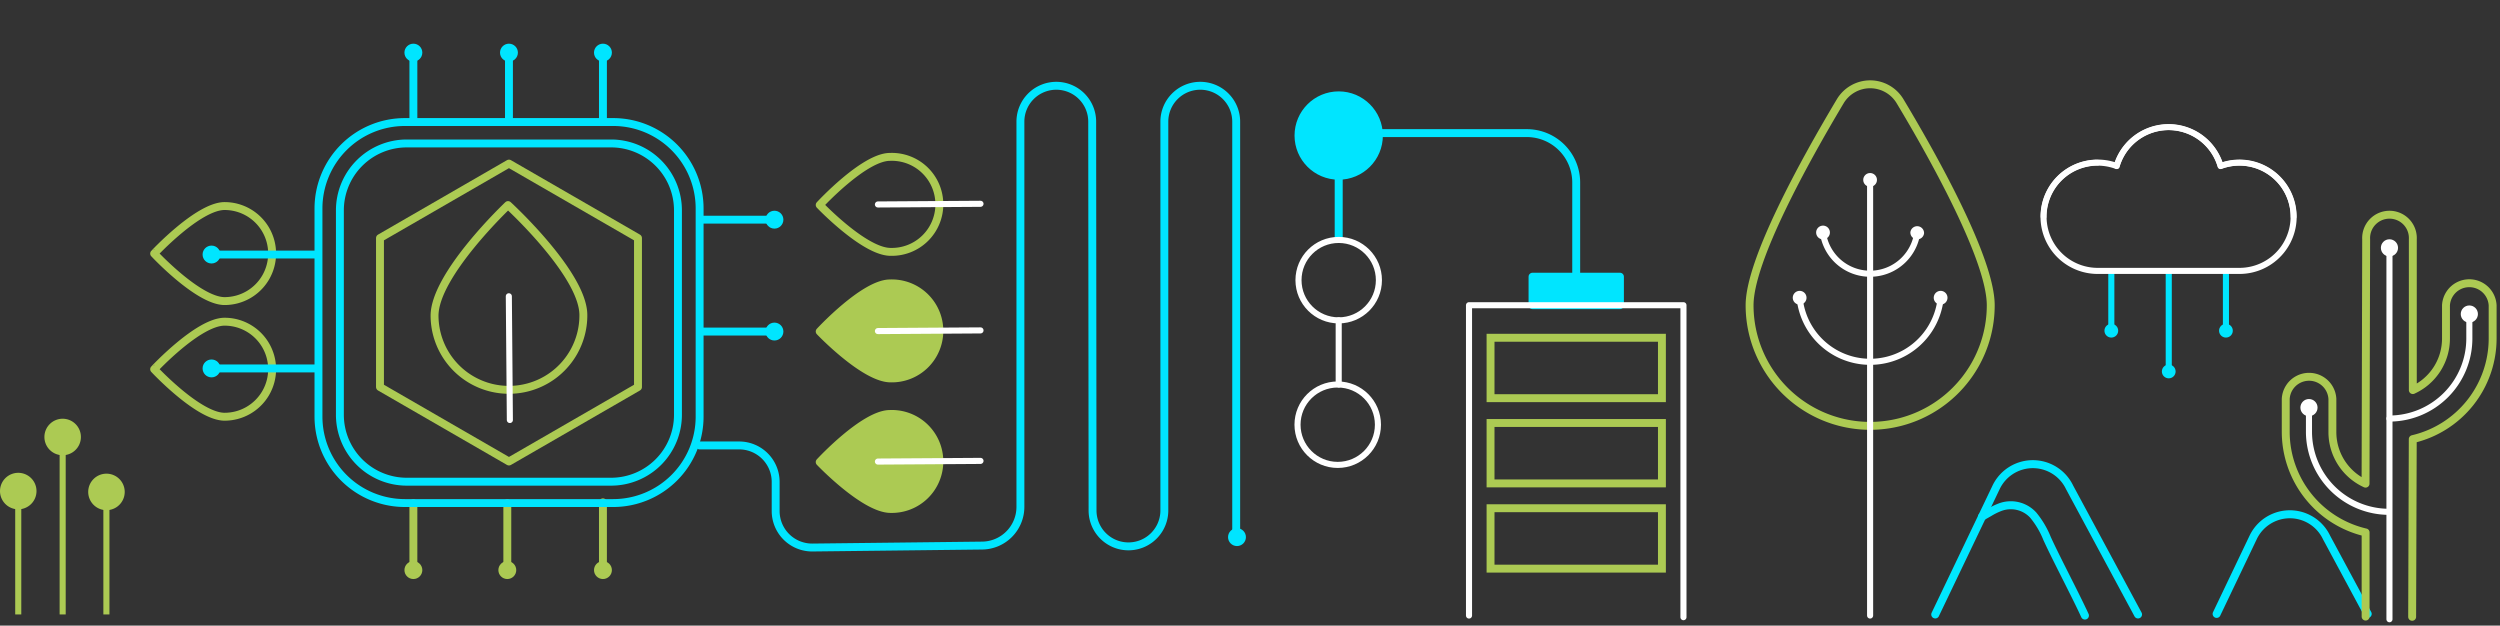 <svg id="aec5ebc9-9c5e-4043-b936-cd4bc7e4a170" data-name="Layer 1" xmlns="http://www.w3.org/2000/svg" width="410.94" height="102.83" viewBox="0 0 410.94 102.83"><rect x="0" y="0" width="410.94" height="102.83" fill="#333333" stroke="none"/><line x1="220.05" y1="38.89" x2="220.05" y2="29.27" style="fill:none;stroke:#00e7ff;stroke-linecap:round;stroke-linejoin:round;stroke-width:1.316px"/><path d="M146.26,46.59a7.81,7.81,0,1,1,.13,15.61c-4.31,0-11.65-7.71-11.65-7.71S142,46.63,146.26,46.59Z" style="fill:#acca53;stroke:#acca53;stroke-linecap:round;stroke-linejoin:round;stroke-width:1.3px"/><line x1="144.31" y1="54.42" x2="161.17" y2="54.31" style="fill:none;stroke:#fff;stroke-linecap:round;stroke-linejoin:round"/><path d="M146.26,68.05a7.81,7.81,0,1,1,.13,15.61c-4.31,0-11.65-7.71-11.65-7.71S142,68.08,146.26,68.05Z" style="fill:#acca53;stroke:#acca53;stroke-linecap:round;stroke-linejoin:round;stroke-width:1.3px"/><line x1="144.31" y1="75.87" x2="161.17" y2="75.76" style="fill:none;stroke:#fff;stroke-linecap:round;stroke-linejoin:round"/><path d="M146.26,25.79a7.81,7.81,0,1,1,.13,15.61c-4.31,0-11.65-7.71-11.65-7.71S142,25.82,146.26,25.79Z" style="fill:none;stroke:#acca53;stroke-linecap:round;stroke-linejoin:round;stroke-width:1.3px"/><line x1="144.31" y1="33.61" x2="161.17" y2="33.5" style="fill:none;stroke:#fff;stroke-linecap:round;stroke-linejoin:round"/><path d="M36.92,33.87a7.81,7.81,0,0,1,0,15.62c-4.31,0-11.58-7.81-11.58-7.81S32.61,33.87,36.92,33.87Z" style="fill:none;stroke:#acca53;stroke-linecap:round;stroke-linejoin:round;stroke-width:1.3px"/><path d="M36.92,52.88a7.81,7.81,0,0,1,0,15.62c-4.31,0-11.58-7.81-11.58-7.81S32.61,52.88,36.92,52.88Z" style="fill:none;stroke:#acca53;stroke-linecap:round;stroke-linejoin:round;stroke-width:1.3px"/><line x1="34.69" y1="60.56" x2="51.8" y2="60.56" style="fill:none;stroke:#00e5ff;stroke-linecap:round;stroke-linejoin:round;stroke-width:1.3px"/><circle cx="34.77" cy="60.56" r="1.47" style="fill:#00e5ff"/><line x1="34.69" y1="41.84" x2="51.8" y2="41.84" style="fill:none;stroke:#00e5ff;stroke-linecap:round;stroke-linejoin:round;stroke-width:1.3px"/><circle cx="34.77" cy="41.84" r="1.47" style="fill:#00e5ff"/><line x1="115.28" y1="36.11" x2="127.38" y2="36.11" style="fill:none;stroke:#00e5ff;stroke-linecap:round;stroke-linejoin:round;stroke-width:1.3px"/><circle cx="127.3" cy="36.11" r="1.47" style="fill:#00e5ff"/><line x1="115.28" y1="54.5" x2="127.38" y2="54.5" style="fill:none;stroke:#00e5ff;stroke-linecap:round;stroke-linejoin:round;stroke-width:1.3px"/><circle cx="127.3" cy="54.5" r="1.47" style="fill:#00e5ff"/><path d="M115,73.22h6.5a6,6,0,0,1,6,6V84a6,6,0,0,0,6.05,6l27.82-.32a6.36,6.36,0,0,0,6.36-6.36V20a5.9,5.9,0,0,1,5.9-5.9h0a5.9,5.9,0,0,1,5.9,5.9l.06,63.91a5.9,5.9,0,1,0,11.8,0V20a5.9,5.9,0,0,1,5.91-5.9h0a5.9,5.9,0,0,1,5.9,5.9V88.37" style="fill:none;stroke:#00e5ff;stroke-linecap:round;stroke-linejoin:round;stroke-width:1.3px"/><circle cx="203.33" cy="88.29" r="1.47" style="fill:#00e5ff"/><line x1="67.95" y1="93.78" x2="67.95" y2="82.72" style="fill:none;stroke:#acca53;stroke-linecap:round;stroke-linejoin:round;stroke-width:1.3px"/><circle cx="67.95" cy="93.71" r="1.47" style="fill:#acca53"/><line x1="83.39" y1="93.78" x2="83.39" y2="82.72" style="fill:none;stroke:#acca53;stroke-linecap:round;stroke-linejoin:round;stroke-width:1.3px"/><circle cx="83.39" cy="93.71" r="1.47" style="fill:#acca53"/><line x1="99.11" y1="93.78" x2="99.11" y2="82.57" style="fill:none;stroke:#acca53;stroke-linecap:round;stroke-linejoin:round;stroke-width:1.3px"/><circle cx="99.11" cy="93.71" r="1.47" style="fill:#acca53"/><path d="M115,34.27V68.48a14.21,14.21,0,0,1-14.21,14.21H66.56A14.21,14.21,0,0,1,52.35,68.48V34.27A14.21,14.21,0,0,1,66.56,20.06h34.21A14.21,14.21,0,0,1,115,34.27Z" style="fill:none;stroke:#00e5ff;stroke-linecap:round;stroke-linejoin:round;stroke-width:1.3px"/><path d="M111.44,34.57V68.18a11,11,0,0,1-11,11H66.87a11,11,0,0,1-11-11V34.58a11,11,0,0,1,11-11h33.6A11,11,0,0,1,111.44,34.57Z" style="fill:none;stroke:#00e5ff;stroke-linecap:round;stroke-linejoin:round;stroke-width:1.3px"/><polygon points="104.87 63.62 104.87 39.13 83.66 26.89 62.46 39.13 62.46 63.62 83.66 75.86 104.87 63.62" style="fill:none;stroke:#acca53;stroke-linecap:round;stroke-linejoin:round;stroke-width:1.3px"/><path d="M95.89,51.75a12.23,12.23,0,0,1-24.46.2c-.06-6.76,12.08-18.24,12.08-18.24S95.84,45,95.89,51.75Z" style="fill:none;stroke:#acca53;stroke-linecap:round;stroke-linejoin:round;stroke-width:1.3px"/><line x1="83.64" y1="48.7" x2="83.81" y2="69.04" style="fill:none;stroke:#fff;stroke-linecap:round;stroke-linejoin:round"/><line x1="99.11" y1="8.58" x2="99.11" y2="20.06" style="fill:none;stroke:#00e5ff;stroke-linecap:round;stroke-linejoin:round;stroke-width:1.3px"/><circle cx="99.11" cy="8.65" r="1.47" style="fill:#00e5ff"/><line x1="67.95" y1="8.58" x2="67.95" y2="20.06" style="fill:none;stroke:#00e5ff;stroke-linecap:round;stroke-linejoin:round;stroke-width:1.3px"/><circle cx="67.95" cy="8.65" r="1.47" style="fill:#00e5ff"/><line x1="83.66" y1="8.58" x2="83.66" y2="20.06" style="fill:none;stroke:#00e5ff;stroke-linecap:round;stroke-linejoin:round;stroke-width:1.3px"/><circle cx="83.66" cy="8.65" r="1.47" style="fill:#00e5ff"/><rect x="251.91" y="45.48" width="14.37" height="4.68" style="fill:#00e5ff;stroke:#00e5ff;stroke-linecap:round;stroke-linejoin:round;stroke-width:1.3px"/><polyline points="241.47 101.18 241.47 50.17 276.72 50.17 276.72 101.45" style="fill:none;stroke:#fff;stroke-linecap:round;stroke-linejoin:round"/><path d="M272.53,70.18v8.63H245.66V70.18h26.87m1.3-1.3H244.36V80.11h29.47V68.88Z" style="fill:#acca53"/><path d="M272.53,56.17V64.8H245.66V56.17h26.87m1.3-1.3H244.36V66.1h29.47V54.87Z" style="fill:#acca53"/><path d="M272.53,84.19v8.63H245.66V84.19h26.87m1.3-1.3H244.36V94.12h29.47V82.89Z" style="fill:#acca53"/><path d="M259.09,44.78V30a8.12,8.12,0,0,0-8.15-8.12l-30.89,0" style="fill:none;stroke:#00e5ff;stroke-linecap:round;stroke-linejoin:round;stroke-width:1.3px"/><line x1="10.3" y1="101" x2="10.3" y2="71.68" style="fill:none;stroke:#acca53;stroke-miterlimit:10;stroke-width:0.999px"/><path d="M13.3,71.83a3,3,0,1,0-3,3A3,3,0,0,0,13.3,71.83Z" style="fill:#acca53"/><line x1="17.49" y1="101" x2="17.49" y2="80.71" style="fill:none;stroke:#acca53;stroke-miterlimit:10;stroke-width:0.999px"/><path d="M20.5,80.86a3,3,0,1,0-3,3A3,3,0,0,0,20.5,80.86Z" style="fill:#acca53"/><line x1="3" y1="101" x2="3" y2="80.57" style="fill:none;stroke:#acca53;stroke-miterlimit:10;stroke-width:0.999px"/><path d="M6,80.72a3,3,0,1,0-3,3A3,3,0,0,0,6,80.72Z" style="fill:#acca53"/><path d="M287.59,50.18a19.82,19.82,0,1,0,39.64,0c0-7.39-9-23.7-14.9-33.53a5.73,5.73,0,0,0-9.84,0C296.62,26.48,287.59,42.8,287.59,50.18Z" style="fill:none;stroke:#acca53;stroke-linecap:round;stroke-linejoin:round;stroke-width:1.3px"/><path d="M299.64,38.21a7.83,7.83,0,0,0,15.52,0" style="fill:none;stroke:#fff;stroke-linecap:round;stroke-linejoin:round"/><path d="M298.54,38.36a1.13,1.13,0,1,1,2.25-.19,1.13,1.13,0,0,1-2.25.19Z" style="fill:#fff"/><path d="M316.27,38.36a1.13,1.13,0,0,0-2.25-.19,1.13,1.13,0,0,0,2.25.19Z" style="fill:#fff"/><path d="M295.81,48.9a11.65,11.65,0,0,0,23.2,0" style="fill:none;stroke:#fff;stroke-linecap:round;stroke-linejoin:round"/><path d="M294.69,49a1.13,1.13,0,1,1,1.18,1.07A1.13,1.13,0,0,1,294.69,49Z" style="fill:#fff"/><path d="M320.12,49a1.13,1.13,0,1,0-1.18,1.07A1.13,1.13,0,0,0,320.12,49Z" style="fill:#fff"/><line x1="307.4" y1="29.51" x2="307.4" y2="101.18" style="fill:none;stroke:#fff;stroke-linecap:round;stroke-linejoin:round"/><circle cx="307.4" cy="29.57" r="1.13" style="fill:#fff"/><path d="M389.19,100.91l-6.76-12.56a6.68,6.68,0,0,0-12.07,0l-6,12.56" style="fill:none;stroke:#00e7ff;stroke-linecap:round;stroke-linejoin:round;stroke-width:1.316px"/><path d="M351.44,101,340.19,80.11a6.69,6.69,0,0,0-12.08,0l-10,20.89" style="fill:none;stroke:#00e7ff;stroke-linecap:round;stroke-linejoin:round;stroke-width:1.316px"/><path d="M342.71,101.18c-1.58-3.45-4.63-9.19-6.21-12.64a14.65,14.65,0,0,0-2.26-3.84,5,5,0,0,0-5.55-1.3,10.39,10.39,0,0,0-1.67.83l-1.23.7" style="fill:none;stroke:#00e7ff;stroke-linecap:round;stroke-linejoin:round;stroke-width:1.316px"/><line x1="365.89" y1="44.61" x2="365.89" y2="54.41" style="fill:none;stroke:#00e5ff;stroke-linecap:round;stroke-linejoin:round"/><circle cx="365.89" cy="54.36" r="1.13" style="fill:#00e5ff"/><line x1="356.49" y1="44.61" x2="356.49" y2="61.11" style="fill:none;stroke:#00e5ff;stroke-linecap:round;stroke-linejoin:round"/><circle cx="356.49" cy="61.06" r="1.13" style="fill:#00e5ff"/><line x1="347.05" y1="44.61" x2="347.05" y2="54.41" style="fill:none;stroke:#00e5ff;stroke-linecap:round;stroke-linejoin:round"/><circle cx="347.05" cy="54.36" r="1.13" style="fill:#00e5ff"/><path d="M344.81,26.73a9,9,0,0,1,3.12.56,8.9,8.9,0,0,1,17.08,0,8.9,8.9,0,1,1,3.12,17.24H344.81a8.9,8.9,0,1,1,0-17.8Z" style="fill:none;stroke:#fff;stroke-linecap:round;stroke-linejoin:round"/><path d="M347.93,27.3a8.9,8.9,0,0,1,17.08,0,8.91,8.91,0,0,1,12,8.34" style="fill:none;stroke:#fff;stroke-linecap:round;stroke-linejoin:round;stroke-width:0.933px"/><path d="M335.91,35.63a8.9,8.9,0,0,1,8.9-8.9" style="fill:none;stroke:#fff;stroke-linecap:round;stroke-linejoin:round;stroke-width:0.933px"/><circle cx="220.05" cy="46.05" r="6.61" style="fill:none;stroke:#fff;stroke-linecap:round;stroke-linejoin:round"/><circle cx="219.89" cy="69.81" r="6.61" style="fill:none;stroke:#fff;stroke-linecap:round;stroke-linejoin:round"/><circle cx="220.05" cy="22.28" r="6.61" style="fill:#00e5ff;stroke:#00e5ff;stroke-linecap:round;stroke-linejoin:round;stroke-width:1.3px"/><line x1="220.05" y1="52.65" x2="220.05" y2="63.2" style="fill:none;stroke:#fff;stroke-linecap:round;stroke-linejoin:round"/><path d="M405.9,51.55v4.12A13.17,13.17,0,0,1,392.77,68.8" style="fill:none;stroke:#fff;stroke-linecap:round;stroke-linejoin:round"/><circle cx="405.9" cy="51.62" r="1.41" style="fill:#fff"/><path d="M396.5,101.39l.1-29.21a17,17,0,0,0,13.13-16.52V50.2a3.84,3.84,0,0,0-7.67,0v5.46a9.3,9.3,0,0,1-5.45,8.46V39.33a3.84,3.84,0,1,0-7.67,0l-.1,40.17A9.3,9.3,0,0,1,383.39,71V65.58a3.84,3.84,0,0,0-7.67,0V71a17,17,0,0,0,13.13,16.52v13.83" style="fill:none;stroke:#acca53;stroke-linecap:round;stroke-linejoin:round;stroke-width:1.3px"/><path d="M379.54,66.92V71a13.17,13.17,0,0,0,13.13,13.13" style="fill:none;stroke:#fff;stroke-linecap:round;stroke-linejoin:round"/><circle cx="379.54" cy="67" r="1.41" style="fill:#fff"/><line x1="392.77" y1="40.67" x2="392.77" y2="101.79" style="fill:none;stroke:#fff;stroke-linecap:round;stroke-linejoin:round"/><circle cx="392.77" cy="40.74" r="1.41" style="fill:#fff"/></svg>
